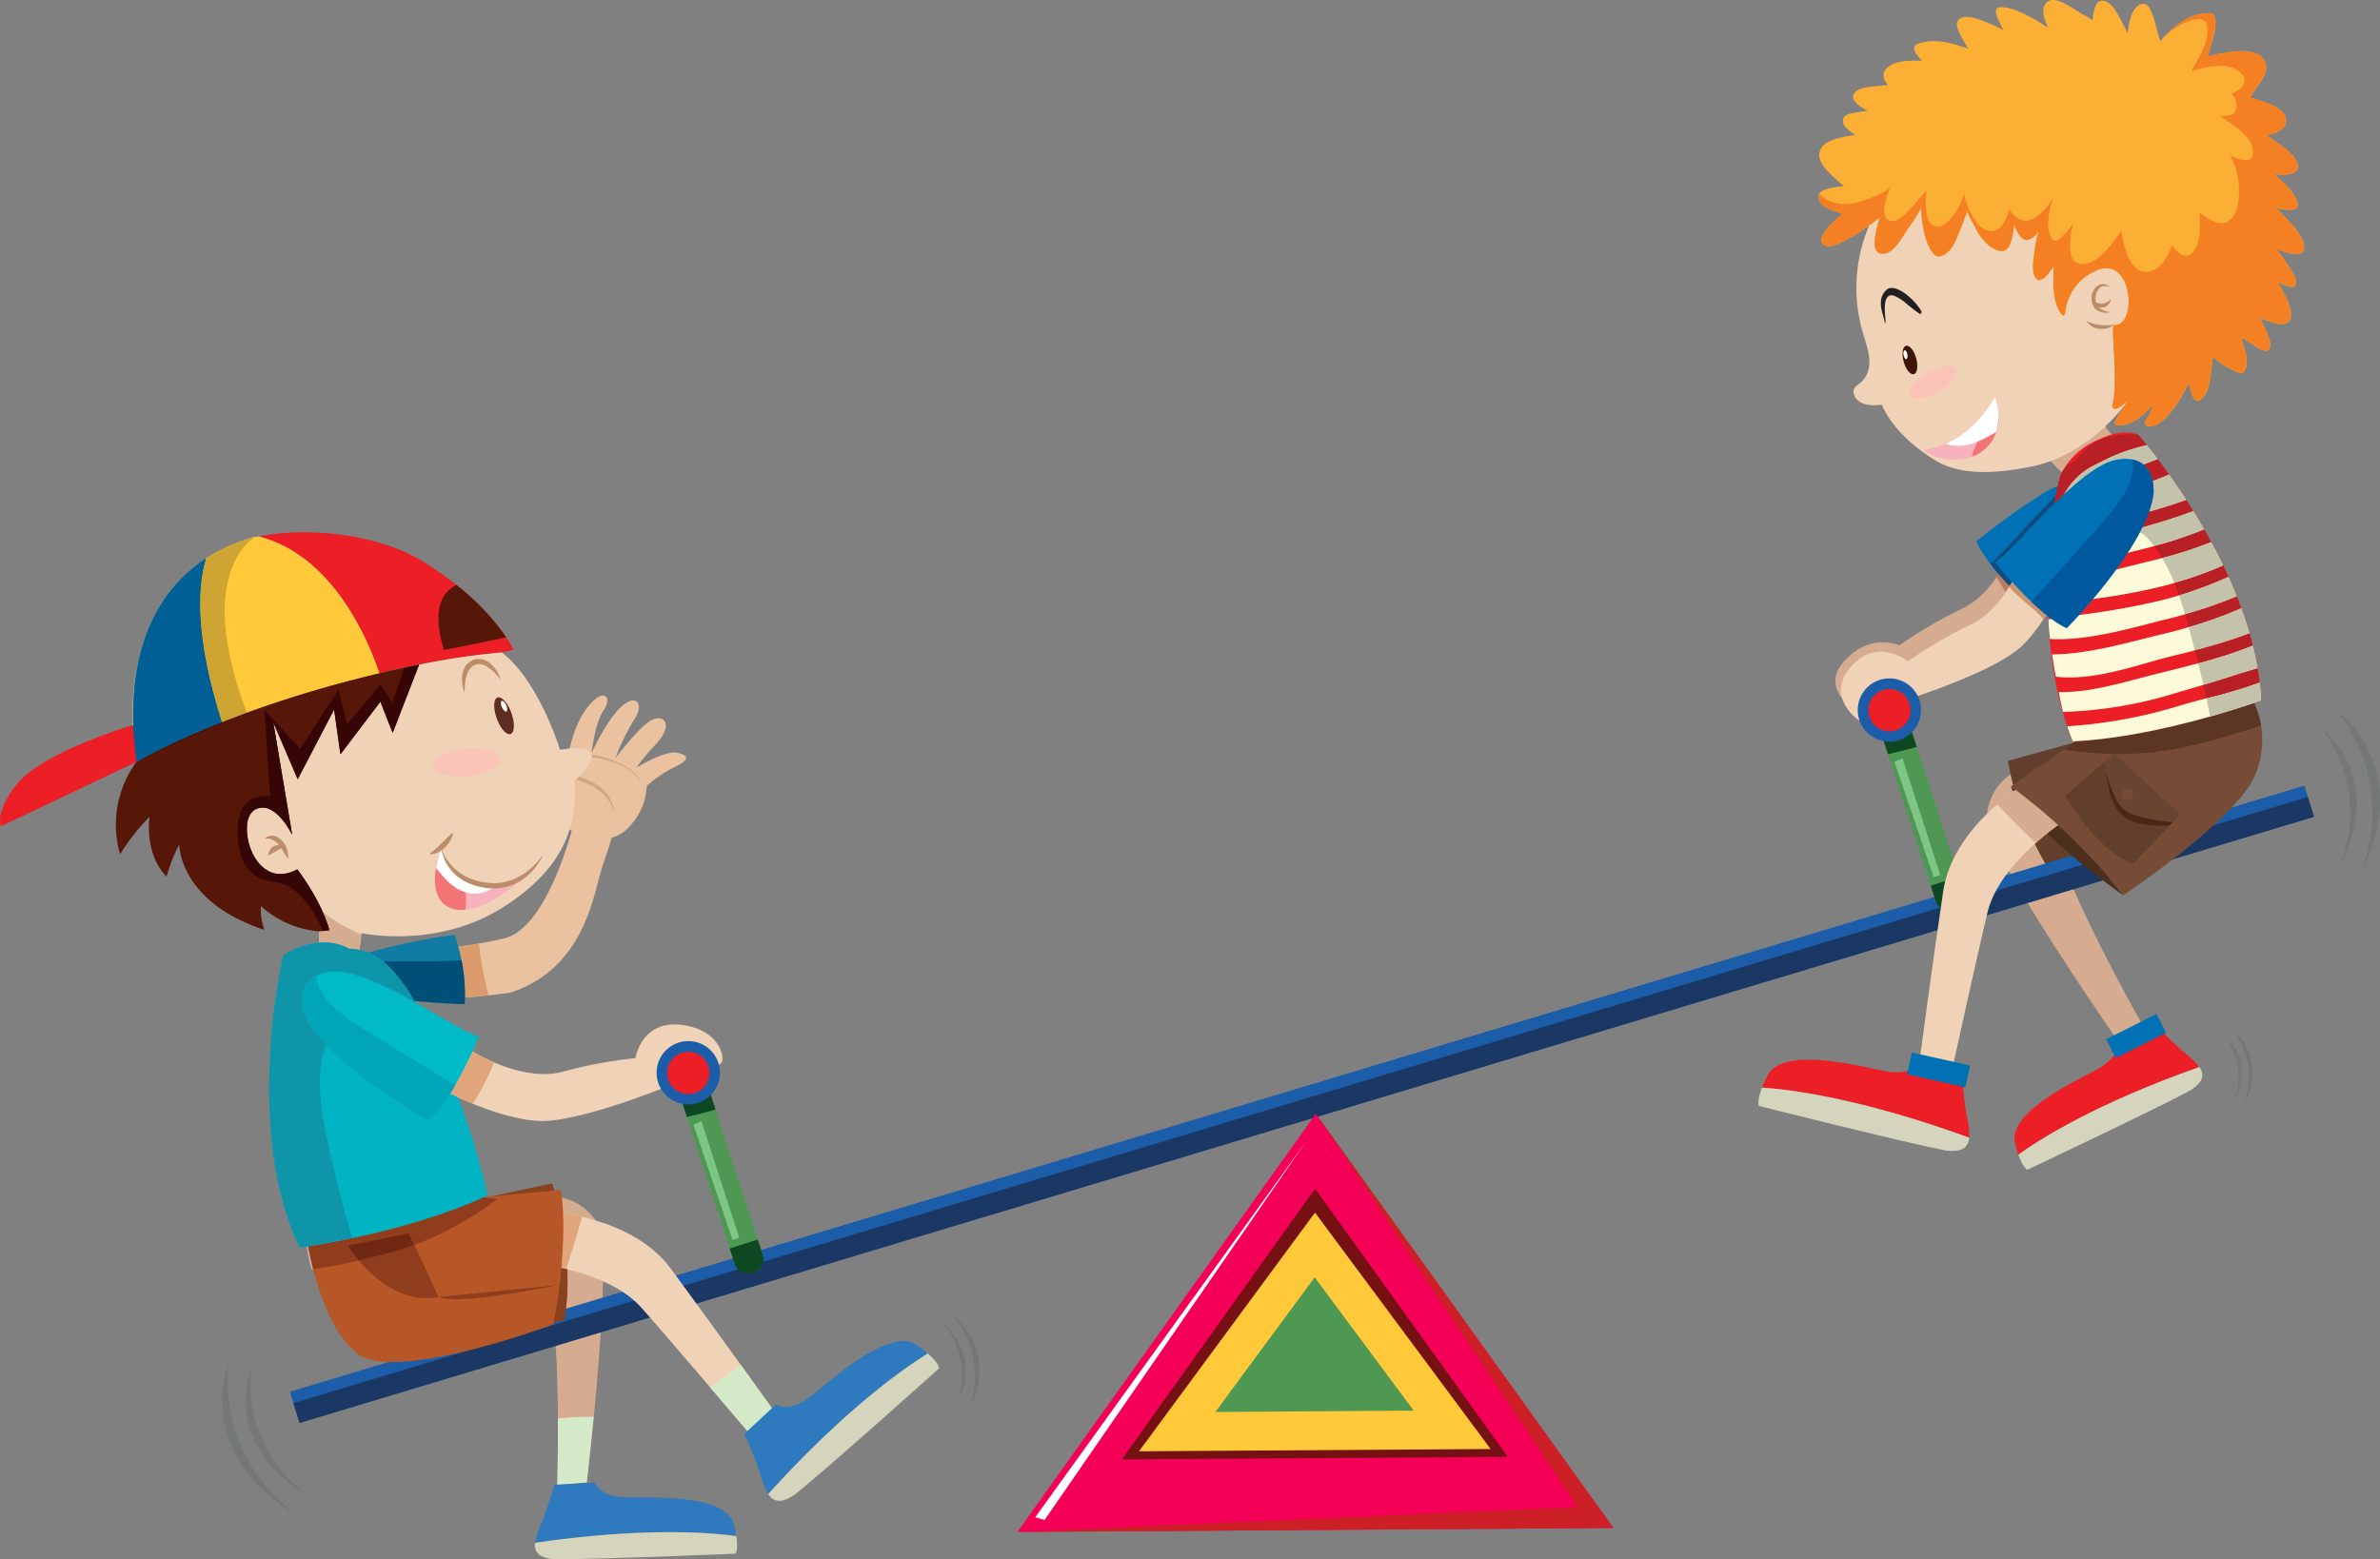 <svg xmlns="http://www.w3.org/2000/svg" xmlns:xlink="http://www.w3.org/1999/xlink" width="444.457" height="291.244" viewBox="0 0 444.457 291.244">
  <rect x="0" y="0" width="444.457" height="291.244" fill="#808080" stroke="none"/>
  <defs>
    <clipPath id="clip-path">
      <path id="Path_37788" data-name="Path 37788" d="M548.15,821.48c0-.01-.01-.01-.01-.02l1.22-.13h0l-1.21.15" transform="translate(-548.64 -820.8)"/>
    </clipPath>
  </defs>
  <g id="Group_1410" data-name="Group 1410" transform="translate(-487.84 -647.559)">
    <path id="Path_37760" data-name="Path 37760" d="M864.84,746.58s-2.96,10.9-10.45,14.6a85.649,85.649,0,0,0-11.86,6.94s-5.14-2.49-10.07,2.71,1.31,9.11,2.45,9.84c1.15.75,8.4-5.32,8.4-5.32s15.8-5.47,20.67-10.27c5.78-5.67,10.25-17.14,9.87-17.57s-9.01-.93-9.01-.93" fill="#d6ac91"/>
    <path id="Path_37761" data-name="Path 37761" d="M860.66,755.42l-.01-.01c.14-.2.28-.41.42-.62l.01.01c-.14.21-.28.42-.42.62" fill="#d6ac91"/>
    <path id="Path_37762" data-name="Path 37762" d="M862.38,758.21c-.55-.93-1.09-1.9-1.72-2.79.14-.21.28-.41.42-.62.45.52.94,1.06,1.47,1.59l.6.6a2.39,2.39,0,0,1-.13.21l.01.01c-.21.34-.42.67-.65,1" fill="#ba7c5d"/>
    <path id="Path_37763" data-name="Path 37763" d="M564.75,825.02a82.724,82.724,0,0,0,17.42-2.22c8.09-2.14,12.75-21.22,12.75-21.22l-.02-.13a2.514,2.514,0,0,1,2.35.42c.62.46,1.64.23,2.6,0,1.18-.29,2.26-.58,2.4.4.23,1.5-1.92,6.79-2.22,8.18-1.45,4.76-3.37,18.23-17.02,22.56,0,0-12.54,1.7-18.58,1.12l.32-9.11" fill="#eac29f"/>
    <path id="Path_37764" data-name="Path 37764" d="M574.65,833.91h0c.66-.06,1.31-.11,1.94-.17-.63.06-1.28.12-1.94.17m-1.2-9.51v-.01c1.23-.15,2.53-.33,3.84-.56v.01c-1.32.23-2.61.41-3.84.56" fill="#eac29f"/>
    <path id="Path_37765" data-name="Path 37765" d="M574.65,833.91c0-.2.01-.39,0-.59,0-.64-.02-1.27-.06-1.88a34.646,34.646,0,0,0-1.15-7.05c1.23-.15,2.53-.33,3.84-.56a66.453,66.453,0,0,0,1.79,9.64c-.76.09-1.6.17-2.49.26-.62.07-1.27.12-1.93.18" fill="#db9b6c"/>
    <path id="Path_37766" data-name="Path 37766" d="M605.66,801.63c-3.4,4.17-8.56,2.65-11.71.72-1.98-1.23-3.26-4.63-3.71-6.9-.85-4.18-1.61-6.73-3.77-8.68,0,0,.14-1.52,2.3-.72,2.18.81,3.48,2.96,4.78,5.82,0,0,.37-6.93,3.51-11.51s5.34-2.95,3.55-.21-2.27,8.04-2.27,8.04,2.6-5.87,5.46-8.56c2.84-2.67,4.41-.55,2.52,2.27a40.631,40.631,0,0,0-3.54,7.26s4.5-6,6.79-7.11c2.29-1.13,4.13.77.8,4.5a34.592,34.592,0,0,0-3.68,4.41s5.31-3.36,7.77-2.76c2.44.61,1.74,1.56-.91,2.78a22.2,22.2,0,0,0-4.9,3.36l-.11.91a16.215,16.215,0,0,1-.5,2.32,11.973,11.973,0,0,1-2.38,4.06" fill="#eac29f"/>
    <path id="Path_37767" data-name="Path 37767" d="M602.5,799.17c-.98-3.27-3.69-4.85-6.72-5.92a2.743,2.743,0,0,0-.39-.1c.19-.17.37-.34.55-.51.16.04.3.07.39.1a12.443,12.443,0,0,1,3.16,1.52,7.188,7.188,0,0,1,3.09,4.91h-.08" fill="#d1a682"/>
    <path id="Path_37768" data-name="Path 37768" d="M607.33,793.44c-1.53-2.75-5.81-4-8.99-4.46a1.932,1.932,0,0,0-.01-.42h.05a13.011,13.011,0,0,1,4.72,1.39c1.49.68,3.67,1.82,4.29,3.48l-.06.01" fill="#d1a682"/>
    <path id="Path_37769" data-name="Path 37769" d="M590.18,871a10.343,10.343,0,0,1,9.26,5.14c3.12,5.56-2.03,48.33-2.03,48.33l-5.5.52s1.1-35.19-3.15-43.32c-4.28-8.15,1.42-10.67,1.42-10.67" fill="#d6ac91"/>
    <path id="Path_37770" data-name="Path 37770" d="M596.92,912.22c-1.63.02-3.28.13-4.9.27.05,7.08-.11,12.5-.11,12.5l5.5-.52s.62-5.24,1.29-12.27c-.58.01-1.17.01-1.78.02Z" fill="#d4e9c7"/>
    <path id="Path_37771" data-name="Path 37771" d="M588.94,932.16c1.19-2.91,2.38-7.25,2.38-7.25l7.6-.45s.75,2.72,5.87,2.78c5.11.09,17.67-.53,19.91,4.48a21.094,21.094,0,0,1,.65,2.77c-4.79-.67-17.33-1.71-37.59,1.25a14.4,14.4,0,0,1,1.18-3.58Z" fill="#2f79be"/>
    <path id="Path_37772" data-name="Path 37772" d="M625.34,934.49c.42,2.56-.13,3.28-.13,3.28s-25.63,1.1-33.86,1.03c-3.06-.23-3.78-1.48-3.59-3.06,20.25-2.96,32.79-1.92,37.58-1.25Z" fill="#d5d4bc"/>
    <path id="Path_37773" data-name="Path 37773" d="M864.61,791.45a10.283,10.283,0,0,0-5.76,8.85c-.15,6.37,24.55,41.77,24.55,41.77l5.1-2.09s-17.54-30.6-17.61-39.76-6.28-8.77-6.28-8.77Z" fill="#d6ac91"/>
    <path id="Path_37774" data-name="Path 37774" d="M899.45,783.24l-22.82,2.65-13.77,3.82s5.48,7.02,9.01,22.33c.33.44.61.88.95,1.32,0,0,22.04-5.9,26.22-18.89a17.689,17.689,0,0,0,.41-11.23" fill="#613f2c"/>
    <path id="Path_37775" data-name="Path 37775" d="M871.86,812.05c-3.53-15.31-9.01-22.33-9.01-22.33a58.027,58.027,0,0,0,9.01,22.33Z" fill="#482c1c"/>
    <path id="Path_37776" data-name="Path 37776" d="M876.63,785.89l-13.77,3.82s1.84,12.97,9.96,23.65c0,0,22.04-5.9,26.22-18.89a17.493,17.493,0,0,0,.43-11.24l-22.84,2.66" fill="#613f2c"/>
    <path id="Path_37777" data-name="Path 37777" d="M536.17,747.77c8.6-1.77,22.08-.71,30.88,4.8,13.08,8.19,16.69,16.37,16.69,16.37s-.01.01-2.06.48l-.69.05a157.979,157.979,0,0,0-22.3,3.87c-1.88-5.64-8.45-22-22.52-25.57" fill="#ec1e26"/>
    <path id="Path_37778" data-name="Path 37778" d="M526.36,751.84c-1.37,4.38-2.47,13.7,2.96,30.62a142.477,142.477,0,0,0-16.01,7.43c-2.92-22.2,5.28-32.96,13.05-38.05" fill="#0071b4"/>
    <path id="Path_37779" data-name="Path 37779" d="M526.36,751.84a29.922,29.922,0,0,1,7.22-3.42,20.851,20.851,0,0,1,2.59-.65c14.08,3.57,20.65,19.93,22.52,25.58a215.822,215.822,0,0,0-29.37,9.11c-5.43-16.93-4.33-26.24-2.96-30.62" fill="#ffc939"/>
    <path id="Path_37780" data-name="Path 37780" d="M512.68,782.98s-17.4,5.14-21.95,11.37c-3.91,5.01-2.72,7.55-2.72,7.55l25.3-12.01-.63-6.91" fill="#ec1e26"/>
    <path id="Path_37781" data-name="Path 37781" d="M543.37,809.95c-8.27,4.44-11.65-9.23-7.89-11.17,3.75-1.96,6.93,4.71,6.93,4.71l-3.53-21.03,4.57,10.64,6.8-13.02,1.18,8.37,7.46-9.83,2.29,5.82,4.93-12.72a134.6,134.6,0,0,1,14.88-2.24l.69-.05-.11.03c6.94,5.29,10.86,18.17,10.86,18.17,8.56-1.52,6.32,2.6,2.68,5.79.5,7.33-1.09,15.93-13.48,23.71s-26.29,4.73-26.29,4.73l-.75,6.6-7.09-2.2-.08-4.69,1.95-.21c-.01-.03-1.09-4.79-6-11.41" fill="#f0d2b7"/>
    <path id="Path_37782" data-name="Path 37782" d="M548.07,817.81a21.286,21.286,0,0,1,1.29,3.52l-1.95.21.08,4.69,7.09,2.2.73-6.37a26.66,26.66,0,0,1-7.24-4.25" fill="#d6ac91"/>
    <path id="Path_37783" data-name="Path 37783" d="M513.3,789.89c16.86-9.24,37.77-15.17,52.8-18.18l-4.93,12.72-2.29-5.82-7.46,9.83-1.18-8.37-6.8,13.02-4.57-10.64,3.53,21.03s-3.18-6.67-6.93-4.71c-3.76,1.94-.38,15.61,7.89,11.17,4.91,6.62,5.99,11.38,5.99,11.38l-1.95.21a18.572,18.572,0,0,1-10.85-4.71,11.665,11.665,0,0,0,.66,4.43c-15.95-5.24-15.9-15.92-15.9-15.92a29.33,29.33,0,0,0-2.37,5.99c-4.29-4.51-3.16-11.2-3.16-11.2a39.164,39.164,0,0,0-5.51,7.01,19.815,19.815,0,0,1,3.03-17.24" fill="#561709"/>
    <path id="Path_37784" data-name="Path 37784" d="M573.09,756.84a44.41,44.41,0,0,1,9.28,9.75c-2.33.52-5.99,1.28-11.63,2.39-2.45-8.06-.03-11.05,2.35-12.14Z" fill="#561709"/>
    <path id="Path_37785" data-name="Path 37785" d="M580.7,782.01c.72,1.86,1.89,3.02,2.6,2.6.69-.42.69-2.25-.05-4.11-.72-1.85-1.88-3.02-2.6-2.61s-.68,2.25.05,4.12Z" fill="#5f2d21"/>
    <path id="Path_37786" data-name="Path 37786" d="M581.6,779.73c.27.54.64.86.84.71s.16-.69-.09-1.22c-.26-.55-.65-.87-.86-.7-.2.12-.16.68.11,1.21Z" fill="#fff"/>
    <path id="Path_37787" data-name="Path 37787" d="M568.68,790.56c.11,1.41,3.01,2.34,6.47,2.02,3.45-.29,6.14-1.7,6.01-3.13s-3.02-2.33-6.48-2.03-6.14,1.69-6,3.14Z" fill="#fbc4b8"/>
    <g id="Group_1409" data-name="Group 1409">
      <g id="Group_1408" data-name="Group 1408" transform="matrix(0.058, -0.998, 0.998, 0.058, 548.109, 821.523)" clip-path="url(#clip-path)">
        <rect id="Rectangle_162" data-name="Rectangle 162" width="0.22" height="1.21" fill="#8e5f4d"/>
      </g>
    </g>
    <path id="Path_37789" data-name="Path 37789" d="M548.14,821.47c-1.87-4.63-5.4-8.69-8.42-9.05-3.54-.41-7.43-1.74-7.49-9.58-.06-6.27,3.85-6.67,5.41-6.58a3.663,3.663,0,0,1,.64.08l-1.07-16.2,6.67,7.26,7.14-10.95,1.66,6.41,6.22-7.49,2.17,3.44,2.29-6.52c.92-.19,1.84-.37,2.73-.57l-4.93,12.72-2.29-5.82-7.46,9.83-1.18-8.37-6.8,13.02-4.57-10.64,3.53,21.03s-2.32-4.87-5.34-5.07h-.02a2.942,2.942,0,0,0-1.54.34c-.01.01-.02.01-.03.02a.878.878,0,0,0-.1.06,3.723,3.723,0,0,0-1.41,3.1c-.21,3.55,1.94,8.65,5.98,8.89a6.488,6.488,0,0,0,3.43-.87c4.91,6.62,5.99,11.38,5.99,11.38l-1.21.13" fill="#360506"/>
    <path id="Path_37790" data-name="Path 37790" d="M518.27,787.32c3.03-1.49,6.14-2.88,9.3-4.16-3.16,1.29-6.28,2.68-9.3,4.16m-5.5-3.31-.09-1.03a.313.313,0,0,1-.07.02c-.2-6.53.68-16.49,6.61-24.45-4.07,5.48-7.02,13.57-6.45,25.46m19.61-35.19c1.04-.4,2.13-.76,3.28-1.08,0,0-.12.06-.34.2-.61.14-1.2.3-1.76.48-.37.12-.77.26-1.18.4" fill="#cdcbc9"/>
    <path id="Path_37791" data-name="Path 37791" d="M513.3,789.89h0l-.53-5.88c-.56-11.89,2.38-19.98,6.45-25.45a27.726,27.726,0,0,1,7.12-6.68,25.949,25.949,0,0,0-1.04,6.24c-.31,5.31.43,13.16,4.02,24.34-.58.23-1.17.47-1.75.7-3.16,1.28-6.27,2.67-9.3,4.16q-2.535,1.245-4.97,2.57h0" fill="#006096"/>
    <path id="Path_37792" data-name="Path 37792" d="M529.32,782.46c-3.58-11.17-4.32-19.03-4.02-24.34a26.462,26.462,0,0,1,1.04-6.24,32.5,32.5,0,0,1,6.04-3.06c.41-.15.81-.28,1.19-.4.55-.18,1.14-.34,1.76-.48-1.87,1.25-10.57,8.59-1.38,32.75-1.55.57-3.1,1.16-4.63,1.77" fill="#cea433"/>
    <path id="Path_37793" data-name="Path 37793" d="M513.3,789.89a44.514,44.514,0,0,1-.7-6.89.313.313,0,0,0,.07-.02l.09,1.03.54,5.88" fill="#c12126"/>
    <path id="Path_37794" data-name="Path 37794" d="M513.3,789.89h0c1.62-.89,3.28-1.75,4.96-2.57,3.03-1.48,6.14-2.87,9.3-4.16.58-.24,1.17-.47,1.75-.7q2.31-.915,4.63-1.76c.01.02.01.03.02.05-6.56,2.23-20.66,9.14-20.66,9.14" fill="#461108"/>
    <path id="Path_37795" data-name="Path 37795" d="M570.26,805.93s-3.84,9.72,2.33,11.43,15.51-8.21,15.51-8.21-12.46,10.01-17.84-3.22Z" fill="#f8b2bd"/>
    <path id="Path_37796" data-name="Path 37796" d="M574.74,817.51a11.992,11.992,0,0,0-.8-6.33,12.34,12.34,0,0,1-3.68-5.25s-3.84,9.72,2.33,11.43a5.923,5.923,0,0,0,2.15.15Z" fill="#f37475"/>
    <path id="Path_37797" data-name="Path 37797" d="M574.35,814.07a5.68,5.68,0,0,0,6.42-1.48c-3.68.7-7.91-.27-10.51-6.66a20.251,20.251,0,0,0-.99,3.8c1.46,1.73,2.93,3.59,5.08,4.34Z" fill="#fff"/>
    <path id="Path_37798" data-name="Path 37798" d="M589.25,807.19a9.376,9.376,0,0,1-.63.86,12.539,12.539,0,0,1-1.91,1.94,11.032,11.032,0,0,1-1.45,1.05,9.515,9.515,0,0,1-1.78.88,9.311,9.311,0,0,1-2.05.5,6.448,6.448,0,0,1-1.07.1,6.613,6.613,0,0,1-1.09-.03l-.55-.05-.53-.08c-.38-.08-.77-.12-1.11-.23a11.482,11.482,0,0,1-1.97-.7,9.431,9.431,0,0,1-1.69-1.04,7.984,7.984,0,0,1-1.3-1.21,8.567,8.567,0,0,1-.91-1.22,5.145,5.145,0,0,1-.56-1.04,6.8,6.8,0,0,1-.38-.99,5.012,5.012,0,0,0,.18,1.05,9.271,9.271,0,0,0,.42,1.15,6.523,6.523,0,0,0,.79,1.41,8.58,8.58,0,0,0,3.04,2.68,11.5,11.5,0,0,0,2.18.85c.38.13.74.15,1.12.26l.59.1.6.05a7.01,7.01,0,0,0,1.21.02,5.084,5.084,0,0,0,1.18-.12,8.271,8.271,0,0,0,2.24-.64,9.147,9.147,0,0,0,1.86-1.08,8.954,8.954,0,0,0,1.43-1.25,12.256,12.256,0,0,0,1.68-2.26,6.281,6.281,0,0,0,.46-.96Z" fill="#bb8d68"/>
    <path id="Path_37799" data-name="Path 37799" d="M572.45,803.07a9.757,9.757,0,0,0-.75.65l-.69.66c-.24.26-.5.5-.76.76l-.4.37-.37.36-.37.32-.34.3a6.438,6.438,0,0,0-.76.63,4.52,4.52,0,0,0,1.03-.11l.46-.18.5-.24.48-.35.47-.38a5.88,5.88,0,0,0,.75-.93,4.972,4.972,0,0,0,.49-.89,3.046,3.046,0,0,0,.26-.97Z" fill="#bb8d68"/>
    <path id="Path_37800" data-name="Path 37800" d="M581.34,774.48a6.4,6.4,0,0,0-.91-1.84,6.24,6.24,0,0,0-.65-.78,4.336,4.336,0,0,0-.91-.75,3.434,3.434,0,0,0-1.26-.46l-.71.01a3.662,3.662,0,0,0-.75.18l-.55.32-.56.47a3.42,3.42,0,0,0-.65,1.15,5.155,5.155,0,0,0-.24,2.16,5.886,5.886,0,0,0,.44,2,16.611,16.611,0,0,1,.13-1.98,6.567,6.567,0,0,1,.5-1.85,2.83,2.83,0,0,1,.55-.81l.32-.3.52-.26.42-.13h.48a2.887,2.887,0,0,1,.94.27,6.224,6.224,0,0,1,1.54,1.14,15.939,15.939,0,0,1,1.35,1.46Z" fill="#bb8d68"/>
    <path id="Path_37801" data-name="Path 37801" d="M537.32,804.18a3.181,3.181,0,0,1,.99.08l.39.15.42.23a3.72,3.72,0,0,1,.74.7l.33.43.32.46c.21.3.36.62.54.86.33.52.6.88.6.88a5.193,5.193,0,0,0-.05-1.08,4.8,4.8,0,0,0-.31-1.07l-.27-.57-.39-.56-.52-.47-.59-.36a2.047,2.047,0,0,0-1.21-.17,1.964,1.964,0,0,0-.77.29l-.22.2Z" fill="#bb8d68"/>
    <path id="Path_37802" data-name="Path 37802" d="M537.99,807.36s.24-.12.52-.29l.43-.26.23-.15.24-.13.43-.25.46-.23a3.072,3.072,0,0,0,.53-.27,1.572,1.572,0,0,0-.56-.3l-.67-.05-.36.09-.37.14-.56.51-.27.57a1.055,1.055,0,0,0-.05.62Z" fill="#bb8d68"/>
    <path id="Path_37803" data-name="Path 37803" d="M919.96,800.13,543.77,913.35l-1.78-5.83L918.18,794.3l1.78,5.83" fill="#1c5da9"/>
    <path id="Path_37804" data-name="Path 37804" d="M919.96,800.13,543.77,913.35l-1.13-3.71L918.83,796.42l1.13,3.71" fill="#1b3763"/>
    <path id="Path_37805" data-name="Path 37805" d="M863.38,794.46c3.07,7.98,20.99,20.33,20.99,20.33a109.421,109.421,0,0,0-20.99-20.33Z" fill="#4c2f1d"/>
    <path id="Path_37806" data-name="Path 37806" d="M895.86,844.25c-2.43-2.02-5.54-5.29-5.54-5.29l-6.93,3.11s.62,2.75-3.87,5.21c-4.48,2.43-15.86,7.72-15.48,13.21a27.018,27.018,0,0,0,.72,2.75c3.93-2.83,14.5-9.56,33.8-16.36a14.714,14.714,0,0,0-2.7-2.63Z" fill="#ec1e26"/>
    <path id="Path_37807" data-name="Path 37807" d="M864.77,863.23c.83,2.44,1.65,2.84,1.65,2.84s23.18-10.93,30.43-14.82c2.61-1.64,2.64-3.06,1.73-4.38-19.31,6.79-29.88,13.53-33.81,16.36Z" fill="#d5d4bc"/>
    <path id="Path_37808" data-name="Path 37808" d="M892.34,840.46l-9.38,4.74-1.8-3.51,9.38-4.73Z" fill="#0071b4"/>
    <path id="Path_37809" data-name="Path 37809" d="M789.14,932.97l-111.3.74,55.72-78.11,55.58,77.37" fill="#f50057"/>
    <path id="Path_37810" data-name="Path 37810" d="M677.84,933.71l104.59-4.65L733.56,855.6l55.58,77.37-111.3.74" fill="#cc2026"/>
    <path id="Path_37811" data-name="Path 37811" d="M769.41,919.68l-72.06.48,36.07-50.57Z" fill="#751113"/>
    <path id="Path_37812" data-name="Path 37812" d="M766.21,918.22l-65.67.43,32.87-44.59Z" fill="#ffc939"/>
    <path id="Path_37813" data-name="Path 37813" d="M751.84,911.05l-37.04.26,18.55-25.16Z" fill="#4e9854"/>
    <path id="Path_37814" data-name="Path 37814" d="M731.71,860.81l-50.55,70.17,1.76.48Z" fill="#fff"/>
    <path id="Path_37815" data-name="Path 37815" d="M877.69,738.8s-2.29-2.66-8.1.8a125.243,125.243,0,0,0-12.71,9.12,33.409,33.409,0,0,0,8.35,10.14c.01.01,13-14.69,12.46-20.06" fill="#0071b4"/>
    <path id="Path_37816" data-name="Path 37816" d="M863.15,757q-.315-.3-.6-.6.285.3.6.6h0" fill="#bf5449"/>
    <path id="Path_37817" data-name="Path 37817" d="M863.15,757q-.315-.3-.6-.6a34.045,34.045,0,0,1-2.98-3.49c4.22-4.03,7.94-8.62,12.17-12.7-.02.09-.03.17-.05.26-.07.39-.14.77-.21,1.16-4.79,4.74-9.18,9.94-11.07,10.97,0,0,1.28,1.6,3.17,3.66-.14.25-.28.5-.43.74" fill="#0f4a80"/>
    <path id="Path_37818" data-name="Path 37818" d="M878.76,724.91a15.683,15.683,0,0,0-5.99,2.7c-1.4.9-2.65,1.66-3.36,3.2-.5,1.13,3.11,4.98,4.15,5.42,1.5.66,5.39,4.64,6.62,3.71,2.27-1.75,8.76-3.56,1.38-11.95-.51-.59-1.71-3.29-2.8-3.08" fill="#d6ac91"/>
    <path id="Path_37819" data-name="Path 37819" d="M872.66,677.74a29.771,29.771,0,0,0-20.67-1.43c-4.53,1.24-11.51,4.8-13.37,9.49l.11.29a29.71,29.71,0,0,0-3.12,23.24c.85,3.01,2.53,6.75-.03,9.43-.57.63-1.75,1.07-1.58,2.13.4,2.29,3.08,2.58,5.24,2.26,1.99,4.41,5.83,7.82,9.94,10.36,5.1,3.15,12.19,2.34,17.79,1.25,12.05-2.3,22.6-14.54,24.52-26.38,2.03-12.53-7.71-25.61-18.83-30.64" fill="#f0d2b7"/>
    <path id="Path_37820" data-name="Path 37820" d="M910.69,658.81c-.91-1.69-3.63-1.79-5.28-1.65a35.586,35.586,0,0,0-4.9.84l-.44.11c1.26-3.46,2.43-7.94.49-8.08a9.077,9.077,0,0,0-5.32,1.65,17.576,17.576,0,0,0-3.49,3.01l-.46.57c-.2-.61-.39-1.19-.56-1.77-.27-.92-1.09-5.31-2.6-5.21-1.97.09-2.71,2.96-2.95,5.5-.52-1.04-1.03-2.09-1.61-3.12-.66-1.18-1.73-3.16-3.41-2.94-.96.14-1.39,1.8-1.55,3.63a16.322,16.322,0,0,0-1.99-1.22c-1.29-.68-4.49-3.21-6.13-2.42-1.61.78-1.18,3.02-.17,5.06a28.266,28.266,0,0,0-3.46-2.11c-1.51-.77-3.94-1.95-5.65-1.73-1.28.17-.4,2.23.82,4.3a23.471,23.471,0,0,0-3.55-1.63c-1.29-.48-3.81-1.58-4.94-.28-.82.91.6,3.12.98,3.84a17.059,17.059,0,0,0,.89,1.48c-3.1-1.04-6.28-2.02-9.42-.89-1.54.57-.07,2.23.48,2.82l.35.33c-.44-.01-.87-.01-1.31-.02-1.83.01-4.17.16-5.46,1.58-.86.96-.51,1.99.4,2.97-.36.03-.69.09-1,.11-1.42.17-4.43.15-5.35,1.45-.8,1.07.62,2.25,2.47,3.26-.56.07-1.13.14-1.69.25-.9.16-2.76.3-2.89,1.49-.16,1.25,1.33,2,2.15,2.71l.09.08a21.2,21.2,0,0,0-2.8.53c-1.69.45-3.5.96-3.82,2.86-.29,1.73,1.65,3.53,2.76,4.56.58.56,1.21,1.11,1.83,1.61a10.532,10.532,0,0,0-2.55.36c-.94.27-2.4.53-2.19,1.86.24,1.34,1.66,1.92,2.78,2.37a18.191,18.191,0,0,0,1.77.64,17.944,17.944,0,0,0-2.42,2.04c-.48.49-2.11,2.53-1.45,3.39,1.16,1.5,4.29-.52,5.43-1.15a36.438,36.438,0,0,0,5.36-3.74c-.99,3.03-1.84,6.97.54,6.86,2.2-.11,3.65-3.28,4.77-4.81a32.046,32.046,0,0,0,2.35-3.72,30.438,30.438,0,0,0,.58,4.55c.23,1.03,1.34,4.89,3.01,4.44,2.06-.53,2.97-2.99,3.66-4.78.47-1.16.95-2.36,1.38-3.6.58,1.35,1.33,2.64,1.85,3.64.8,1.54,2.58,3.52,4.41,3.75,1.63.22,2.28-2.17,2.47-4.9.5,1.12,1.36,3.07,2.58,2.84a3.132,3.132,0,0,0,2.02-1.78c-.29,1.24-.57,2.47-.74,3.75-.14,1.19-.82,4.55.48,5.43.77.52,1.93-.72,3.08-2.5-.12,3.31-.25,6.88,1.55,9.1.27.35.57-.16.61-.42a9.322,9.322,0,0,1,5.48-7.68c3.98-2.03,6.07,1.49,6.32,4.9.2,2.65-.72,5.24-2.72,5.11-.67-.03.85,10.67-.27,14.78-.14.48.14,1.03.69.87a5.539,5.539,0,0,0,2.13-1.57c-.79,1.48-1.76,2.88-2.42,4.03l.16.52c2.58.57,5.46-1.91,6.96-3.7l.07-.08a7.587,7.587,0,0,1-1.29,2.78c-.24.32-.3,1.1.2,1.22,2.61.62,5.59-4.07,6.61-5.88.35-.62.76-1.38,1.15-2.21a10.908,10.908,0,0,0,1,3.08l.52.33c2.13-.34,2.53-4.34,2.72-5.98.08-.64.19-1.44.27-2.32a13.708,13.708,0,0,0,5.24,3.13l.52-.25c1.13-1.49.25-3.84-.19-5.44-.1-.32-.18-.67-.28-1,.62.38,1.26.73,1.87,1.13.93.56,2.07,1.66,3.22,1.27l.35-.61c.04-1.52-.92-3.23-1.54-4.57-.16-.31-.29-.62-.45-.96,2.61,1.21,5.73,2.21,5.82-.44.07-1.97-1.45-4.34-2.44-6.1a25.971,25.971,0,0,0,2.65.92l.45-.24c.91-1.06-.56-2.78-1.12-3.68a30.252,30.252,0,0,0-2.34-3.31c2.31.99,4.88,1.57,5.2.15.51-2.09-2.76-5.24-3.92-6.5-.42-.46-.86-.86-1.28-1.25,2.32.49,4.37.65,4.06-.81-.47-2.13-2.55-3.8-4.09-5.22l-.37-.32c2.31.26,4.61.19,4.48-1.59-.12-1.88-3.45-3.93-4.76-4.91-.36-.25-.73-.5-1.11-.73,2.09-.41,3.93-1.28,3.64-3.11-.32-2.02-3.79-3.04-5.41-3.55-.41-.13-.87-.28-1.33-.41.43-.59.82-1.17,1.13-1.63,1.12-1.52,2.59-3.44,1.58-5.32" fill="#fbaf34"/>
    <path id="Path_37821" data-name="Path 37821" d="M827.54,683.89a.615.615,0,0,1,.05-.12h0a.613.613,0,0,0-.05.12m67.2-31.85.51-.36-.51.36" fill="#fbaf34"/>
    <path id="Path_37822" data-name="Path 37822" d="M883.46,726.98a3.594,3.594,0,0,1-.56-.08l-.16-.52c.66-1.15,1.63-2.56,2.42-4.03h0a5.57,5.57,0,0,1-2.13,1.57.891.891,0,0,1-.22.03.6.6,0,0,1-.5-.7,1.249,1.249,0,0,1,.03-.19,13.421,13.421,0,0,0,.37-2.68c.23-4.03-.37-9.71-.27-11.52.02-.37.07-.58.17-.58h.01c1.69.1,2.6-1.73,2.72-3.9a9.778,9.778,0,0,0-.01-1.21c-.2-2.65-1.49-5.36-3.92-5.5a4.772,4.772,0,0,0-2.4.59,9.322,9.322,0,0,0-5.48,7.68c-.03.2-.22.55-.43.54a.257.257,0,0,1-.19-.12c-1.81-2.21-1.68-5.78-1.55-9.1-.98,1.53-1.98,2.66-2.73,2.62a.771.771,0,0,1-.35-.12c-.73-.49-.84-1.76-.77-2.99.06-.97.22-1.91.28-2.43.17-1.27.45-2.51.74-3.75h0a3.109,3.109,0,0,1-2.02,1.78,1.183,1.183,0,0,1-.26.02c-1.09-.06-1.86-1.81-2.32-2.85-.19,2.66-.81,5.01-2.35,4.92-.04,0-.08-.01-.12-.01-1.83-.23-3.6-2.21-4.41-3.75-.52-1-1.27-2.29-1.85-3.64-.43,1.24-.91,2.44-1.38,3.6-.69,1.79-1.6,4.25-3.66,4.78a.892.892,0,0,1-.32.03c-1.48-.09-2.47-3.51-2.68-4.48a30.118,30.118,0,0,1-.58-4.55,32.054,32.054,0,0,1-2.35,3.72c-1.12,1.53-2.57,4.7-4.77,4.81h-.2c-1.09-.06-1.41-1.09-1.32-2.47a19.69,19.69,0,0,1,.98-4.4h0c-.68.56-1.38,1.11-2.1,1.64a29.711,29.711,0,0,1-3.26,2.1c-.87.48-2.9,1.77-4.33,1.69a1.454,1.454,0,0,1-1.11-.54.8.8,0,0,1-.15-.57,6.059,6.059,0,0,1,1.6-2.81,18.706,18.706,0,0,1,2.42-2.04h0a15.894,15.894,0,0,1-1.77-.64c-1.12-.46-2.53-1.04-2.78-2.37h0a1.594,1.594,0,0,1,.05-.67.615.615,0,0,1,.05-.12,6.7,6.7,0,0,0,4.61,1.87,7.31,7.31,0,0,0,1.97-.13,21.713,21.713,0,0,0,6.67-2.78c-1.09,2.69-1.72,5.46-.04,6.05a1.157,1.157,0,0,0,.37.07c1.85.11,4.35-3.35,5.32-4.4.41-.42.78-.87,1.16-1.31a19.012,19.012,0,0,0-.01,4.13c.18,1.48.92,2.54,1.99,2.6a2.685,2.685,0,0,0,1.77-.69,11.788,11.788,0,0,0,3.28-5.41,13.577,13.577,0,0,0,2.27,5.26,3.9,3.9,0,0,0,2.68,1.69,2.636,2.636,0,0,0,2.37-1.43,9.713,9.713,0,0,0,1.14-2.68,3.939,3.939,0,0,0,2.89,2.19,3.157,3.157,0,0,0,1.79-.5,10.022,10.022,0,0,0,3.52-3.97l-.02.03c-.66,2.43-1.58,5.41-.27,7.77a.694.694,0,0,0,.57.41c1.07.06,2.77-2.4,3.06-2.75l.36-.48c-.77,3.45-1.15,7.4,1.52,7.55a3.723,3.723,0,0,0,.96-.08c2.42-.51,4.39-3.23,5.78-5.02.27-.35.52-.71.77-1.07.5,3.48,1.7,7.52,4.39,7.67a3.5,3.5,0,0,0,1.46-.26c1.8-.69,2.88-2.91,3.59-4.76.71,1.05,1.6,1.95,2.5,2,.61.03,1.23-.32,1.81-1.27.87-1.42.88-3.39.9-4.98,0-.6-.02-1.23-.07-1.83a10.364,10.364,0,0,0,3.05,1.79,3.474,3.474,0,0,0,.89.19c1.91.11,2.89-1.88,3.26-3.67a14.554,14.554,0,0,0-1.46-8.96,7.68,7.68,0,0,0,2.7.86c1.03.06,1.7-.44,1.54-1.96-.24-2.34-3.36-4.31-5.04-5.55-.36-.25-.72-.52-1.1-.77.1.01.2.02.3.02,1.44.08,2.58-.27,2.75-1.49a2.994,2.994,0,0,0-.94-2.62c1.98-.92,3.38-2.31,1.72-3.96a4.931,4.931,0,0,0-3.26-1.25,15.407,15.407,0,0,0-4.06.45c-.64.16-1.28.35-1.92.55.3-.51.58-1.04.87-1.52,1.08-1.96,2.6-4.66,2.09-6.98a1.493,1.493,0,0,0-1.48-1.28,7.756,7.756,0,0,0-3.63,1.23,22.428,22.428,0,0,0-2.75,1.93,18.2,18.2,0,0,1,2.56-2.23l.51-.36h0a9.181,9.181,0,0,1,5.24-1.66h.08c.83.06,1.09.91,1.02,2.13a23.917,23.917,0,0,1-1.51,5.96h0l.44-.11a35.336,35.336,0,0,1,4.9-.84,12.6,12.6,0,0,1,1.65-.03c1.44.08,2.98.48,3.63,1.68a2.736,2.736,0,0,1,.33,1.5c-.08,1.37-1.09,2.7-1.9,3.8-.32.46-.71,1.04-1.13,1.63h0c.46.14.92.28,1.33.41,1.61.51,5.09,1.53,5.41,3.55a2.746,2.746,0,0,1,.03.49c-.08,1.5-1.77,2.25-3.66,2.62h0c.38.23.76.48,1.11.73,1.31.98,4.64,3.02,4.76,4.91a.963.963,0,0,1,0,.24c-.08,1.31-1.65,1.55-3.46,1.44q-.51-.03-1.02-.09h0l.37.32c1.54,1.43,3.62,3.09,4.09,5.22a1.3,1.3,0,0,1,.03.33c-.04.69-.8.88-1.88.82a15.731,15.731,0,0,1-2.21-.34h0c.42.38.86.79,1.28,1.25,1.1,1.19,4.09,4.08,3.97,6.16a1.861,1.861,0,0,1-.05.34c-.15.67-.79.89-1.67.84a11.646,11.646,0,0,1-3.52-.99h0a30.274,30.274,0,0,1,2.34,3.31c.45.72,1.47,1.95,1.4,2.96a1.091,1.091,0,0,1-.29.71l-.45.24a27.664,27.664,0,0,1-2.65-.92h0c.99,1.76,2.51,4.13,2.44,6.1v.08c-.08,1.26-.86,1.66-1.95,1.59a11.82,11.82,0,0,1-3.87-1.23h0c.16.33.3.65.45.96.62,1.34,1.58,3.06,1.54,4.57l-.35.61a1.579,1.579,0,0,1-.6.08c-.94-.05-1.85-.88-2.62-1.35-.61-.4-1.25-.76-1.87-1.13h0c.1.33.18.68.28,1a12.9,12.9,0,0,1,.74,3.84,2.951,2.951,0,0,1-.54,1.6l-.52.25a14.042,14.042,0,0,1-5.24-3.13c-.08.88-.19,1.69-.27,2.32-.19,1.64-.59,5.64-2.72,5.98l-.52-.33a10.7,10.7,0,0,1-1-3.08c-.39.83-.8,1.59-1.15,2.21-.97,1.73-3.73,6.08-6.25,5.93a2.231,2.231,0,0,1-.36-.05c-.3-.07-.4-.38-.38-.68a.993.993,0,0,1,.18-.54,7.751,7.751,0,0,0,1.29-2.78h0l-.07.08c-1.37,1.68-3.96,3.93-6.39,3.79" fill="#f58024"/>
    <path id="Path_37823" data-name="Path 37823" d="M881.51,700.9l-.44-.21-.31-.08h-.36l-.39.07-.38.2a1.8,1.8,0,0,0-.65.61l-.26.41-.17.45a3.917,3.917,0,0,0-.14.97l.05.5.12.48a2.965,2.965,0,0,0,.48.85,2.7,2.7,0,0,0,.74.54l.74.25.63.05.48-.05.3-.08.09-.05h-.4l-.43-.07-.55-.2-.58-.31-.37-.34.18.07.49.06.48-.08.43-.21.53-.57a2.044,2.044,0,0,0,.26-.67s-.25.19-.57.39l-.54.29-.6.13-.3-.03-.32-.08-.3-.12-.21-.09-.04-.26-.04-.38.1-.77.1-.36.17-.34.43-.53.13-.09.12-.08.27-.12.54-.06.44.08a3.978,3.978,0,0,1,.4.11l-.35-.28Z" fill="#bb8d68"/>
    <path id="Path_37824" data-name="Path 37824" d="M877.49,707.56l.22.1.57.21.38.11.42.12.45.1.46.06.46.06.46-.01.44.01.4-.03a7.068,7.068,0,0,1,.86-.02,3.94,3.94,0,0,1-.78.44l-.39.16-.49.09-.51.08-.54-.06-.54-.08-.52-.19-.42-.21-.36-.26-.45-.46-.12-.22Z" fill="#bb8d68"/>
    <path id="Path_37825" data-name="Path 37825" d="M843.66,702.42c-.8-.56-2.23-1.43-3.24-.93a3.024,3.024,0,0,0-1.32,2.5c-.12,1.31.53,2.64.75,3.92l.12-.03c.01-1.22-.87-5.68,1.49-5.12a8.371,8.371,0,0,1,2.61,1.71c.76.56,1.45,1.19,2.25,1.69.29.18.44-.33.31-.52a11.865,11.865,0,0,0-2.97-3.22Z" fill="#231f20"/>
    <path id="Path_37826" data-name="Path 37826" d="M845.68,714.47c.41,1.48.21,2.81-.43,2.98s-1.52-.86-1.9-2.33c-.41-1.47-.22-2.8.43-2.97s1.49.87,1.9,2.32Z" fill="#3d1608"/>
    <path id="Path_37827" data-name="Path 37827" d="M844.04,713.75c.09.45-.01.84-.21.89-.2.02-.43-.3-.51-.76s0-.85.21-.9c.18-.03.43.3.51.77Z" fill="#fff"/>
    <path id="Path_37828" data-name="Path 37828" d="M853.18,716.52c.56.99-.91,2.9-3.31,4.23-2.4,1.37-4.79,1.67-5.36.67-.57-.98.91-2.89,3.3-4.25s4.8-1.65,5.37-.65Z" fill="#fbc4b8"/>
    <path id="Path_37829" data-name="Path 37829" d="M858.69,731.27c3.04-3.05,2.6-6.43,1.72-9.51-5.58,9.32-12.48,9.63-13.39,9.83,2.93,2.53,8.94,2.44,11.67-.32Z" fill="#f8b2bd"/>
    <path id="Path_37830" data-name="Path 37830" d="M856.08,732.86a6.9,6.9,0,0,0,2.61-1.59,7.477,7.477,0,0,0,2.36-5.58,12.114,12.114,0,0,0-4.97,7.17Z" fill="#f37475"/>
    <path id="Path_37831" data-name="Path 37831" d="M858.99,729.17c.56-.29,1.09-.6,1.63-.9a10.526,10.526,0,0,0-.21-6.5c-3.07,5.12-6.52,7.51-9.19,8.67,2.62.95,5.16.13,7.77-1.27Z" fill="#fff"/>
    <path id="Path_37832" data-name="Path 37832" d="M555.52,879.91l21.42-8.26,13.98-3s-1.54,8.75,2.55,23.93c-.07.52-.13,1.05-.21,1.6,0,0-22.25,5.03-32.07-4.53a17.318,17.318,0,0,1-5.67-9.74" fill="#613f2c"/>
    <path id="Path_37833" data-name="Path 37833" d="M593.46,892.58c-4.09-15.18-2.55-23.93-2.55-23.93a57.682,57.682,0,0,1,2.55,23.93" fill="#482c1c"/>
    <path id="Path_37834" data-name="Path 37834" d="M576.94,871.65l13.98-3s4.48,12.32,2.33,25.53c0,0-22.25,5.03-32.07-4.53a17.4,17.4,0,0,1-5.66-9.74l21.42-8.26" fill="#8a411d"/>
    <path id="Path_37835" data-name="Path 37835" d="M590.39,873.85s15.47.88,22.69,10.64c7.23,9.78,19.87,27.43,19.87,27.43l-4.42,4.26s-17.29-20.35-21-24.45c-6.41-7.1-20.81-8.38-21.25-8.44-.46-.05,4.11-9.44,4.11-9.44" fill="#f0d2b7"/>
    <path id="Path_37836" data-name="Path 37836" d="M620.47,906.72c4.36,5.09,8.06,9.45,8.06,9.45l4.42-4.26s-2.94-4.09-6.79-9.44c-1.89,1.44-3.79,2.85-5.69,4.25Z" fill="#d4e9c7"/>
    <path id="Path_37837" data-name="Path 37837" d="M596.54,874.84c-.43-.1-.85-.19-1.25-.28.4.09.81.18,1.25.28h0" fill="#c98a65"/>
    <path id="Path_37838" data-name="Path 37838" d="M593.57,884.59c-.3-.07-.59-.15-.88-.21v-.01c.29.07.58.14.88.22h0" fill="#803319"/>
    <path id="Path_37839" data-name="Path 37839" d="M593.57,884.58c-.3-.07-.59-.14-.88-.21a76.516,76.516,0,0,0,.32-10.21c.67.1,1.44.23,2.28.41.4.08.82.17,1.25.28-.92,3.27-1.91,6.5-2.97,9.73" fill="#e0a57a"/>
    <path id="Path_37840" data-name="Path 37840" d="M629.82,922.9c-1.01-3.19-2.97-7.51-2.97-7.51l5.89-5.48s2.45,1.73,6.68-1.65,14.03-12.31,19.26-9.7a24.019,24.019,0,0,1,2.42,1.81c-4.36,2.69-15.28,10.22-29.81,26.26a16.672,16.672,0,0,1-1.47-3.73Z" fill="#2f79be"/>
    <path id="Path_37841" data-name="Path 37841" d="M661.11,900.38c2.08,1.8,2.13,2.75,2.13,2.75s-20.16,18.1-26.92,23.58c-2.67,1.86-4.09,1.31-5.02-.08,14.53-16.04,25.45-23.56,29.81-26.25Z" fill="#d5d4bc"/>
    <path id="Path_37842" data-name="Path 37842" d="M545.18,879.07l30.04-10.17,2.61,2.3,14.73-1.38c.06.4,1.71,8.19-1.33,25.1,0,0-29.5,11.07-36.66,5.48-7.17-5.57-9.39-21.33-9.39-21.33" fill="#b75626"/>
    <path id="Path_37843" data-name="Path 37843" d="M546.03,884.65a16.747,16.747,0,0,1-.84-4.27c.06-.01.13-.02.2-.03.18.99.48,2.5.93,4.27l-.29.03" fill="#c1afa5"/>
    <path id="Path_37844" data-name="Path 37844" d="M546.33,884.61c-.45-1.77-.75-3.27-.93-4.27,1.51-.24,4.02-.66,7.13-1.3l.22-.05.77-.16.15-.03h0a121.131,121.131,0,0,0,24.37-7.59l2.63.34a49.827,49.827,0,0,1-6.74,4.45,56.722,56.722,0,0,1-8.71,4.11l-1.04-2.23-11.46,2.32a24.368,24.368,0,0,0,2.11,2.82,84.769,84.769,0,0,1-8.5,1.59" fill="#903d1e"/>
    <path id="Path_37845" data-name="Path 37845" d="M551.3,830.69s-.43-3.47,6.06-5.39a123.182,123.182,0,0,1,15.37-3.15,33.168,33.168,0,0,1,1.88,12.96s-19.7-.4-23.31-4.42" fill="#117ca3"/>
    <path id="Path_37846" data-name="Path 37846" d="M574.65,833.32c0-.64-.02-1.27-.06-1.88.04.61.06,1.24.06,1.88" fill="#006150"/>
    <path id="Path_37847" data-name="Path 37847" d="M570.79,834.95c-1.6-.09-3.56-.23-5.63-.45a25.706,25.706,0,0,0-5.78-7.34c4.88-.13,9.78.08,14.65-.22a33.248,33.248,0,0,1,.58,4.5c.03.61.06,1.23.06,1.88,0,.58-.01,1.18-.05,1.79-.01,0-1.54-.03-3.83-.16" fill="#004f79"/>
    <path id="Path_37848" data-name="Path 37848" d="M566.81,890.02c-5.34-.31-9.59-4.21-11.97-7,1.4-.32,2.73-.65,3.98-.95a56.48,56.48,0,0,0,6.41-1.96l4.51,9.71a11.332,11.332,0,0,1-2.93.2" fill="#903d1e"/>
    <path id="Path_37849" data-name="Path 37849" d="M554.83,883.02a24.368,24.368,0,0,1-2.11-2.82l11.46-2.32,1.04,2.23a58.594,58.594,0,0,1-6.41,1.96c-1.24.3-2.58.63-3.98.95" fill="#702813"/>
    <path id="Path_37850" data-name="Path 37850" d="M571.8,890.21a5.863,5.863,0,0,1-2.06-.39l22.19-2.2s-14.12,2.94-20.13,2.59" fill="#903d1e"/>
    <path id="Path_37851" data-name="Path 37851" d="M553.51,878.85l.15-.03c7.17-1.51,16.99-4.08,25.22-7.98a131.2,131.2,0,0,0-7.71-23.73l-.06-.11-.03-.06c-4.57-10.19-9.31-22.21-18.12-22.16,0,0-5.01-3.35-12.23,1.28,0,0-7.6,32.31,3.09,54.53,0,0,3.52-.47,8.7-1.53l.22-.05.77-.16" fill="#00b4c3"/>
    <path id="Path_37852" data-name="Path 37852" d="M543.82,880.58h0m.01,0h0m0,0h0m0,0h0m21.48-45.81h0c-.06-.09-.11-.18-.16-.27h.01l.15.27m-8.63-9.25a9.331,9.331,0,0,0-1.7-.54h0a8.4,8.4,0,0,1,1.7.54h0" fill="#76cdd7"/>
    <path id="Path_37853" data-name="Path 37853" d="M554.98,824.98h0v-.01h0v.01" fill="#72b6a7"/>
    <path id="Path_37854" data-name="Path 37854" d="M554.98,824.98a8.369,8.369,0,0,0-1.42-.19c-.2-.01-.39-.02-.59-.02.2,0,.4,0,.6.02a7.364,7.364,0,0,1,1.41.19h0" fill="#699584"/>
    <path id="Path_37855" data-name="Path 37855" d="M559.37,827.16a11.417,11.417,0,0,0-2.69-1.64h0a11.219,11.219,0,0,1,2.69,1.64h0" fill="#0b6b91"/>
    <path id="Path_37856" data-name="Path 37856" d="M565.15,834.5h0a26.022,26.022,0,0,0-5.78-7.34h0a25.672,25.672,0,0,1,5.78,7.34" fill="#0c4269"/>
    <path id="Path_37857" data-name="Path 37857" d="M552.97,824.77a8.6,8.6,0,0,0-4.05-1.15,8.657,8.657,0,0,1,4.05,1.15m-4.11-1.16h0" fill="#699584"/>
    <path id="Path_37858" data-name="Path 37858" d="M543.82,880.58c-5.45-11.33-6.14-25.27-5.52-36.23a117.559,117.559,0,0,1,2.43-18.3h0c.02-.01.05-.03.07-.04a13.553,13.553,0,0,1,8.06-2.39h.05a8.741,8.741,0,0,1,4.05,1.15h0a5.713,5.713,0,0,1,.59.02,9.345,9.345,0,0,1,1.42.19h0a10.18,10.18,0,0,1,1.7.54,11.417,11.417,0,0,1,2.69,1.64,25.705,25.705,0,0,1,5.78,7.34h0c.05.09.1.18.16.27-5.03-2.8-10.52-5.49-14.39-5.72a7.924,7.924,0,0,0-1.48.05c-7.42,1.1-4.6,8-4.58,8.04h0a20.3,20.3,0,0,0,3.89,5.6,1.307,1.307,0,0,0-.14.26c-2.15,5.92-.44,14.14.91,19.94,1.18,5.17,2.5,10.62,4.15,15.86h0c-5.69,1.22-9.7,1.76-9.84,1.78h0" fill="#0f95a9"/>
    <path id="Path_37859" data-name="Path 37859" d="M575.41,843.54s9.48,6.31,17.55,4.21a83.383,83.383,0,0,1,13.54-2.54s1.09-6.93,8.25-6.25c7.14.72,8.33,5.58,7.94,6.9-.36,1.31-12,5.32-12,5.32s-15.52,6.19-22.37,5.76c-8.09-.49-19.06-6.23-19.07-6.8s6.16-6.6,6.16-6.6" fill="#f0d2b7"/>
    <path id="Path_37860" data-name="Path 37860" d="M580.11,846.01a35.548,35.548,0,0,1-4.03-2.05h0a39.29,39.29,0,0,0,4.03,2.05h0" fill="#eac29f"/>
    <path id="Path_37861" data-name="Path 37861" d="M576.13,853.71c-1.61-.66-3.05-1.33-4.2-1.9.31-.5.62-1.02.92-1.53h0c1.3-2.27,2.44-4.58,3.23-6.31a33.853,33.853,0,0,0,4.03,2.05,49.218,49.218,0,0,1-3.98,7.69" fill="#e0a57a"/>
    <path id="Path_37862" data-name="Path 37862" d="M866.43,749.56s-2.96,10.93-10.44,14.61a83.063,83.063,0,0,0-11.87,6.94s-5.42-4.52-10.34.68-.01,9.51,1.13,10.26,10.51-4.31,10.51-4.31,15.27-4.88,20.14-9.65c5.78-5.69,10.23-17.15,9.88-17.58-.36-.45-9.01-.95-9.01-.95" fill="#f0d2b7"/>
    <path id="Path_37863" data-name="Path 37863" d="M863.03,757.22h0a1.96,1.96,0,0,1,.12-.21.01.01,0,0,1,.01.01,1.374,1.374,0,0,0-.13.2" fill="#a25d3c"/>
    <path id="Path_37864" data-name="Path 37864" d="M863.16,757.01l-.01-.01h0l.01.01h0" fill="#a53d30"/>
    <path id="Path_37865" data-name="Path 37865" d="M863.16,757.01c-.01,0-.01-.01,0,0,.14-.25.28-.5.42-.74l.01.01c-.14.24-.29.48-.43.73" fill="#052e4a"/>
    <path id="Path_37866" data-name="Path 37866" d="M869.46,763.18c-2.01-2.11-4.43-3.84-6.43-5.97.04-.07.09-.14.13-.21h0c.15-.24.29-.49.42-.73,1.06,1.15,2.3,2.45,3.62,3.7h0c.9.85,1.84,1.68,2.77,2.43q-.255.4-.51.78" fill="#cc9370"/>
    <path id="Path_37867" data-name="Path 37867" d="M630.31,882.03a2.77,2.77,0,0,1-5.25,1.7l-11.93-36.64a2.775,2.775,0,0,1,5.26-1.7l11.92,36.64" fill="#4e9854"/>
    <path id="Path_37868" data-name="Path 37868" d="M621.47,854.84l-2.26-6.93h0l2.26,6.93h0" fill="#4e9854"/>
    <path id="Path_37869" data-name="Path 37869" d="M619.21,847.91l-.82-2.52.82,2.52h0m-.82-2.52a.037.037,0,0,1-.01-.03.037.037,0,0,1,.01.03m-3.37-1.56h0m.02,0a3,3,0,0,1,1.02-.12,3,3,0,0,0-1.02.12m1.04-.12h0" fill="#d3b937"/>
    <path id="Path_37870" data-name="Path 37870" d="M616.11,856.2l-2.98-9.11a2.455,2.455,0,0,1-.11-.85,2.773,2.773,0,0,1,1.96-2.41c.01,0,.02-.01.03-.01h.01c.01,0,.01,0,.02-.01a3,3,0,0,1,1.02-.12h.02a2.535,2.535,0,0,1,2.31,1.65.037.037,0,0,1,.01.03h0l.82,2.52,2.25,6.93c-1.78.51-3.57.96-5.36,1.38" fill="#0d4823"/>
    <path id="Path_37871" data-name="Path 37871" d="M627.39,885.42h0m0,0a3.137,3.137,0,0,0,1-.11,3.1,3.1,0,0,1-1,.11m1.01-.12c.01,0,.01,0,.02-.01,0,.01-.01.01-.02.01"/>
    <path id="Path_37872" data-name="Path 37872" d="M629.99,881.04l-.64-1.97h0l.64,1.97h0" fill="#4e9854"/>
    <path id="Path_37873" data-name="Path 37873" d="M630.31,882.03l-.32-.99h0l.32.99"/>
    <path id="Path_37874" data-name="Path 37874" d="M627.39,885.42h0a2.546,2.546,0,0,1-2.31-1.63v-.02a.037.037,0,0,1-.01-.03h0l-.97-2.97c1.75-.54,3.5-1.12,5.25-1.69l.64,1.97.32.99a2.342,2.342,0,0,1,.11.86,1.861,1.861,0,0,1-.05.34,2.829,2.829,0,0,1-1.91,2.05c-.01,0-.01,0-.02.01s-.01,0-.02.01-.01,0-.02.01h-.01a3.4,3.4,0,0,1-1,.1h0" fill="#0d4823"/>
    <path id="Path_37875" data-name="Path 37875" d="M622.28,847.85a5.91,5.91,0,1,1-5.95-5.82,5.885,5.885,0,0,1,5.95,5.82Z" fill="#1c5da9"/>
    <path id="Path_37876" data-name="Path 37876" d="M620.32,847.93a3.95,3.95,0,1,1-3.98-3.9,3.929,3.929,0,0,1,3.98,3.9Z" fill="#ec1e26"/>
    <path id="Path_37877" data-name="Path 37877" d="M624.63,879.15l-7.3-21.52,1.5-.64,7.07,21.78-1.27.38" fill="#7dc686"/>
    <path id="Path_37878" data-name="Path 37878" d="M544.85,837.15s-2.86-6.94,4.58-8.04c7.42-1.08,23.89,11.21,27.86,12.07,0,0-4.73,11.71-9.41,15.73.01-.01-19.11-10.5-23.03-19.76" fill="#00bac7"/>
    <path id="Path_37879" data-name="Path 37879" d="M567.89,856.9s-12.25-6.72-19.14-14.15h0c6.89,7.43,19.14,14.15,19.14,14.15a23.458,23.458,0,0,0,4.05-5.09h0a22.986,22.986,0,0,1-4.05,5.09" fill="#07a0b3"/>
    <path id="Path_37880" data-name="Path 37880" d="M548.74,842.75a20.151,20.151,0,0,1-3.89-5.6h0a20.366,20.366,0,0,0,3.89,5.6h0" fill="#13879e"/>
    <path id="Path_37881" data-name="Path 37881" d="M571.93,851.81h0" fill="#9ebeab"/>
    <path id="Path_37882" data-name="Path 37882" d="M571.94,851.81h0c.31-.5.62-1.02.91-1.53h0c-.29.51-.6,1.02-.91,1.53" fill="#959572"/>
    <path id="Path_37883" data-name="Path 37883" d="M567.89,856.9s-12.25-6.72-19.14-14.15a20.151,20.151,0,0,1-3.89-5.6h0c-.02-.03-2.12-5.19,2.1-7.29.21,3.95,4.55,7.23,7.82,9.29q9.015,5.625,18.08,11.12c-.3.52-.6,1.03-.92,1.53h0a23.062,23.062,0,0,1-4.05,5.1" fill="#00a6b7"/>
    <path id="Path_37884" data-name="Path 37884" d="M854.62,814.28a2.628,2.628,0,0,1-1.85,3.25,2.671,2.671,0,0,1-3.41-1.56l-11.91-36.64a2.647,2.647,0,0,1,1.84-3.24,2.682,2.682,0,0,1,3.42,1.55l11.91,36.64" fill="#4e9854"/>
    <path id="Path_37885" data-name="Path 37885" d="M845.78,787.07l-2.65-8.14h0l2.65,8.14h0" fill="#4e9854"/>
    <path id="Path_37886" data-name="Path 37886" d="M843.13,778.93l-.42-1.3.42,1.3h0m-3.8-2.86a2.943,2.943,0,0,1,1.05-.13,2.943,2.943,0,0,0-1.05.13m1.06-.13h0" fill="#d3b937"/>
    <path id="Path_37887" data-name="Path 37887" d="M840.42,788.45l-2.97-9.12a2.487,2.487,0,0,1-.11-.85,2.753,2.753,0,0,1,1.95-2.39c.01,0,.02-.01.04-.01a2.943,2.943,0,0,1,1.05-.13h.01a2.549,2.549,0,0,1,2.32,1.69h0l.42,1.3,2.65,8.14c-1.79.49-3.58.93-5.36,1.37" fill="#0d4823"/>
    <path id="Path_37888" data-name="Path 37888" d="M851.7,817.66a2.847,2.847,0,0,0,1.07-.14,2.814,2.814,0,0,0,1.85-1.78h0a2.942,2.942,0,0,1-2.92,1.92"/>
    <path id="Path_37889" data-name="Path 37889" d="M851.69,817.66h0a2.533,2.533,0,0,1-2.33-1.7h0l-.95-2.96c1.75-.57,3.5-1.13,5.25-1.7l.97,2.97a2.432,2.432,0,0,1,0,1.47,2.836,2.836,0,0,1-1.85,1.78,2.948,2.948,0,0,1-1.09.14h0" fill="#0d4823"/>
    <path id="Path_37890" data-name="Path 37890" d="M846.58,780.1a5.905,5.905,0,1,1-5.94-5.82,5.892,5.892,0,0,1,5.94,5.82Z" fill="#1c5da9"/>
    <path id="Path_37891" data-name="Path 37891" d="M844.64,780.17a3.95,3.95,0,1,1-3.99-3.9,3.939,3.939,0,0,1,3.99,3.9Z" fill="#ec1e26"/>
    <path id="Path_37892" data-name="Path 37892" d="M848.95,811.4l-7.33-21.54,1.51-.63,7.06,21.79-1.24.38" fill="#7dc686"/>
    <path id="Path_37893" data-name="Path 37893" d="M855.15,856.11c-.61-3.3-.91-8.04-.91-8.04l-7.78-2.1s-1.36,2.65-6.68,1.64c-5.32-1.03-18.19-4.36-21.6.39a23.127,23.127,0,0,0-1.29,2.71c5.12.34,18.33,1.93,38.71,9.36a16.156,16.156,0,0,0-.45-3.96Z" fill="#ec1e26"/>
    <path id="Path_37894" data-name="Path 37894" d="M816.89,850.71c-.99,2.56-.58,3.43-.58,3.43s26.33,6.64,34.89,8.33c3.24.4,4.23-.73,4.39-2.4-20.37-7.42-33.58-9.02-38.7-9.36Z" fill="#d5d4bc"/>
    <path id="Path_37895" data-name="Path 37895" d="M865.76,794.07s-13.25,7.96-15.03,19.94c-1.8,12-4.66,33.49-4.66,33.49l5.92,1.71s5.7-26.02,7.05-31.38c2.31-9.26,14.43-17.07,14.8-17.32s-8.08-6.44-8.08-6.44Z" fill="#f0d2b7"/>
    <path id="Path_37896" data-name="Path 37896" d="M868.01,805.03a49.294,49.294,0,0,1,5.83-4.52c.37-.24-8.08-6.44-8.08-6.44a40.727,40.727,0,0,0-4.96,3.73c2.35,2.46,4.77,4.87,7.21,7.23Z" fill="#d6ac91"/>
    <path id="Path_37897" data-name="Path 37897" d="M854.86,850.66l-10.89-2.44.93-4.05,10.86,2.42Z" fill="#0071b4"/>
    <path id="Path_37898" data-name="Path 37898" d="M908.19,777.68l-31.34,4.95-1.24,3.26-12.23,8.56a109.419,109.419,0,0,1,20.99,20.33s20.73-13.85,24.45-22.11a16.626,16.626,0,0,0-.63-14.99" fill="#764c37"/>
    <path id="Path_37899" data-name="Path 37899" d="M874.94,786.36l.51-.35h0l-.51.35h0" fill="#c1afa5"/>
    <path id="Path_37900" data-name="Path 37900" d="M873.28,787.52h0l1.66-1.16h0l-1.66,1.16" fill="#4d2b1b"/>
    <path id="Path_37901" data-name="Path 37901" d="M910.07,783.01c-.08-.47-.17-.91-.28-1.33a12.445,12.445,0,0,1,.28,1.33h0" fill="#c1afa5"/>
    <path id="Path_37902" data-name="Path 37902" d="M878.94,788.22a38.011,38.011,0,0,1-5.66-.69l1.66-1.16.5-.35c9.23-.49,19.14-2.88,25.98-4.85,3.33-.95,5.92-1.81,7.37-2.31a17.978,17.978,0,0,1,1,2.84c.11.42.2.86.28,1.33a110.506,110.506,0,0,1-12.52,3.67,57.4,57.4,0,0,1-14.87,1.7l-.03-.03-.03.02c-.43-.01-.87-.02-1.3-.04-.75-.05-1.55-.08-2.38-.13" fill="#5c3624"/>
    <path id="Path_37903" data-name="Path 37903" d="M885.01,799.18c1.8,1.05,5.6,1.66,8.54,1.99l1.44-1.49-12.34-11.34-1.9,1.65c.57,2.78,1.95,7.87,4.26,9.19" fill="#694430"/>
    <path id="Path_37904" data-name="Path 37904" d="M885.01,799.18c-2.31-1.32-3.68-6.41-4.25-9.19l-7.26,6.27s5.91,10.25,12.71,12.63l7.35-7.73c-2.96-.32-6.75-.93-8.55-1.98" fill="#613f2c"/>
    <path id="Path_37905" data-name="Path 37905" d="M892.96,801.8l.6-.63h0l-.58.63h-.02" fill="#5b3220"/>
    <path id="Path_37906" data-name="Path 37906" d="M882.64,796.1a24.255,24.255,0,0,1-1.29-3.64,25.778,25.778,0,0,0,1.29,3.64" fill="#502b1b"/>
    <path id="Path_37907" data-name="Path 37907" d="M890.5,801.79a21.751,21.751,0,0,1-3.14-.41c-4.76-.98-5.74-5.27-6.15-9.44.04.17.09.34.14.51a23.506,23.506,0,0,0,1.29,3.64,6.731,6.731,0,0,0,2.37,3.08c1.8,1.05,5.6,1.66,8.54,1.99l-.6.63a20.019,20.019,0,0,1-2.45,0" fill="#4a2718"/>
    <path id="Path_37908" data-name="Path 37908" d="M886.21,795.94a1.09,1.09,0,0,1-2.18.02,1.09,1.09,0,0,1,2.18-.02Z" fill="#764c37"/>
    <path id="Path_37909" data-name="Path 37909" d="M887.14,728.77c-3.05-1.33-7.18.81-7.18.81a14.01,14.01,0,0,0-5.86,4.33l-.32.43-.04.05a14.64,14.64,0,0,0-1.18,2.09,90.738,90.738,0,0,0-2.23,26.03c.37,8.02,1.55,16.08,4.62,23.52,16.4-.76,35.13-7.65,35.13-7.65-1.01-24.6-22.94-49.61-22.94-49.61" fill="#ec1e26"/>
    <path id="Path_37910" data-name="Path 37910" d="M879.99,733.94c-.59.27-1.15.57-1.73.87a13.3,13.3,0,0,0-5.06,5.27l.39-.1c3.34-1.34,6.61-2.86,9.77-3.95,2.5-.86,4.95-1.76,7.41-2.71-.78-1.05-1.46-1.93-2.03-2.61a34.745,34.745,0,0,0-8.75,3.23" fill="#fdfada"/>
    <path id="Path_37911" data-name="Path 37911" d="M883.99,739.33c-4.01,1.3-7.99,2.68-12.09,3.67a28.1,28.1,0,0,0-1.22,4.7c4.63-.82,9.22-2.13,13.71-3.29,3.72-.95,7.46-1.94,11.05-3.23l.67-.22c-1.13-1.75-2.2-3.32-3.23-4.75-2.84,1.24-5.86,2.13-8.89,3.12" fill="#fdfada"/>
    <path id="Path_37912" data-name="Path 37912" d="M897.42,743.03c-3.75,1.38-7.57,2.55-11.44,3.56-5.11,1.32-10.29,2.82-15.56,3.77-.06,1.07-.12,2.16-.15,3.24a107.625,107.625,0,0,0,16.53-3.19A89.129,89.129,0,0,0,898.06,747c.43-.18.91-.36,1.39-.55-.67-1.18-1.36-2.33-2.03-3.42" fill="#fdfada"/>
    <path id="Path_37913" data-name="Path 37913" d="M900.76,748.81a87.813,87.813,0,0,1-12.33,3.78c-5.57,1.39-12,3.15-18.22,3.76,0,1.41.01,2.82.05,4.23,1.95-.23,3.89-.57,5.81-.82a120.233,120.233,0,0,0,15.25-2.61,75.544,75.544,0,0,0,11.69-3.97c-.73-1.5-1.48-2.97-2.25-4.37" fill="#fdfada"/>
    <path id="Path_37914" data-name="Path 37914" d="M903.99,755.3a74.612,74.612,0,0,1-12.7,4.44,144.366,144.366,0,0,1-16.05,2.8c-1.61.21-3.24.48-4.87.7.03.62.08,1.26.11,1.87.07.61.13,1.23.19,1.81,6.66.38,14.66-1.89,20.52-3.39a95.408,95.408,0,0,0,14.35-4.58c-.48-1.23-1-2.45-1.55-3.65" fill="#fdfada"/>
    <path id="Path_37915" data-name="Path 37915" d="M891.16,766.13c-5.99,1.45-13.39,3.64-20.1,3.66q.33,2.16.69,4.17c7.16.82,14.93-2.13,21.63-3.84a126.809,126.809,0,0,0,14.54-4.28c-.46-1.56-.97-3.13-1.53-4.67a90.335,90.335,0,0,1-15.23,4.96" fill="#fdfada"/>
    <path id="Path_37916" data-name="Path 37916" d="M890.58,773.43c-5.89,1.46-12.14,3.53-18.28,3.4.27,1.35.53,2.61.79,3.71a78.64,78.64,0,0,0,21.05-3.53c3.61-1.06,7.24-2.09,10.8-3.27,1.32-.45,2.9-.86,4.47-1.37-.23-1.42-.54-2.83-.88-4.22-5.73,2.32-11.91,3.78-17.95,5.28" fill="#fdfada"/>
    <path id="Path_37917" data-name="Path 37917" d="M874.95,786.03c16.4-.76,35.13-7.65,35.13-7.65-.03-1.1-.12-2.22-.26-3.33-4.72,1.81-10.06,2.87-14.18,4.09a91.7,91.7,0,0,1-21.74,4.08c.32.96.66,1.89,1.05,2.81" fill="#fdfada"/>
    <path id="Path_37918" data-name="Path 37918" d="M908.8,778.84h0c.82-.28,1.27-.45,1.28-.45-.01,0-.46.17-1.28.45" fill="#c4c5c5"/>
    <path id="Path_37919" data-name="Path 37919" d="M908.79,778.84h0" fill="#5e3c2b"/>
    <path id="Path_37920" data-name="Path 37920" d="M901.42,781.15c3.32-.96,5.92-1.82,7.37-2.32h0c-1.45.51-4.04,1.37-7.37,2.32" fill="#4a291b"/>
    <path id="Path_37921" data-name="Path 37921" d="M899.88,778.01c-.18-.84-.37-1.68-.56-2.52,1.89-.56,3.77-1.13,5.64-1.75,1.32-.45,2.9-.86,4.47-1.37-.23-1.42-.54-2.83-.88-4.22a88.771,88.771,0,0,1-10.21,3.31c-.2-.82-.42-1.64-.63-2.45a88.8,88.8,0,0,0,10.21-3.17c-.46-1.56-.97-3.13-1.53-4.67a78.6,78.6,0,0,1-9.83,3.52c-.21-.77-.44-1.58-.68-2.41a78.63,78.63,0,0,0,9.66-3.33c-.49-1.23-1-2.45-1.56-3.65a77.041,77.041,0,0,1-9.23,3.48c-.27-.78-.57-1.57-.88-2.34a68.78,68.78,0,0,0,9.13-3.26c-.73-1.5-1.48-2.97-2.25-4.37a71.959,71.959,0,0,1-9.14,2.97,23.442,23.442,0,0,0-1.5-2.23,72.674,72.674,0,0,0,7.94-2.55c.43-.18.91-.36,1.39-.55-.68-1.18-1.36-2.33-2.03-3.42q-4.7,1.725-9.51,3.04a26.82,26.82,0,0,0,1.25-2.93c2.12-.59,4.22-1.23,6.28-1.97l.67-.22c5.72,8.85,12.32,21.49,13.72,34.3a1.354,1.354,0,0,1-.02-.2,90.344,90.344,0,0,1-9.92,2.96" fill="#b82025"/>
    <path id="Path_37922" data-name="Path 37922" d="M872.11,738.38c.14-.64.29-1.28.45-1.91.11-.23.22-.45.34-.67h0c-.12.23-.23.46-.34.69q-.24.93-.45,1.89h0" fill="#c4c5c5"/>
    <path id="Path_37923" data-name="Path 37923" d="M871.74,740.21c.12-.61.24-1.22.38-1.83h0c-.14.61-.26,1.22-.38,1.83h0" fill="#005e93"/>
    <path id="Path_37924" data-name="Path 37924" d="M871.69,740.47c.02-.09.03-.17.05-.26h0a2.382,2.382,0,0,0-.05.26" fill="#163c65"/>
    <path id="Path_37925" data-name="Path 37925" d="M872.9,735.79h0c.04-.09.09-.18.14-.27a2.292,2.292,0,0,1-.14.27" fill="#a98a76"/>
    <path id="Path_37926" data-name="Path 37926" d="M871.48,741.63c.07-.39.13-.77.21-1.16.02-.09.03-.17.05-.26.12-.61.24-1.22.38-1.83.14-.63.29-1.26.44-1.89.11-.23.23-.47.34-.69.05-.09.09-.18.14-.27.04-.06.07-.13.11-.19a8.853,8.853,0,0,1,2.57-2.03s2.72-5.05,10.83-4.58c.19.01.39.03.59.04,0,0,.6.69,1.61,1.94a34.534,34.534,0,0,0-8.76,3.23c-.59.27-1.15.57-1.73.87a13.112,13.112,0,0,0-4.92,5.02c-.62.58-1.25,1.19-1.86,1.8m18.36-4.23a5.267,5.267,0,0,0-1.72-3.07c.89-.33,1.77-.67,2.66-1.01.81,1.07,1.71,2.31,2.68,3.69-.2-.28-.39-.55-.58-.81-.99.44-2.01.83-3.04,1.2" fill="#b82025"/>
    <path id="Path_37927" data-name="Path 37927" d="M873.34,739.83a13.254,13.254,0,0,1,4.92-5.02c.57-.3,1.14-.59,1.73-.87a34.02,34.02,0,0,1,8.76-3.23c.56.7,1.25,1.58,2.03,2.61-.89.34-1.78.68-2.66,1.01a4.981,4.981,0,0,0-2.96-1.06,8.737,8.737,0,0,0-1.8.09c-2.87.42-6.48,3.16-10.02,6.47" fill="#c3c2ab"/>
    <path id="Path_37928" data-name="Path 37928" d="M889.17,743.14a16.149,16.149,0,0,0,.84-3.43h0a8.4,8.4,0,0,0-.17-2.31c1.03-.37,2.05-.76,3.04-1.2.19.27.39.54.58.81.84,1.21,1.74,2.52,2.65,3.94l-.67.22c-2.05.74-4.15,1.38-6.27,1.97" fill="#c3c2ab"/>
    <path id="Path_37929" data-name="Path 37929" d="M890.12,749.55a16.157,16.157,0,0,0-1.96-2.15,1.2,1.2,0,0,0-.73-.29h-.04c.19-.35.36-.69.53-1.04,3.21-.89,6.38-1.89,9.51-3.04.67,1.09,1.35,2.24,2.03,3.42-.48.19-.96.37-1.39.55a72.833,72.833,0,0,1-7.95,2.55" fill="#c3c2ab"/>
    <path id="Path_37930" data-name="Path 37930" d="M893.88,756.44a34.6,34.6,0,0,0-2.26-4.66,71.972,71.972,0,0,0,9.14-2.97c.77,1.4,1.52,2.87,2.25,4.37a67.4,67.4,0,0,1-9.13,3.26" fill="#c3c2ab"/>
    <path id="Path_37931" data-name="Path 37931" d="M895.88,762.28c-.34-1.14-.71-2.32-1.12-3.5a78.81,78.81,0,0,0,9.23-3.48c.55,1.2,1.07,2.42,1.56,3.65a75.587,75.587,0,0,1-9.67,3.33" fill="#c3c2ab"/>
    <path id="Path_37932" data-name="Path 37932" d="M897.71,769.01c-.31-1.2-.63-2.38-.94-3.56-.07-.25-.14-.5-.21-.76a79.173,79.173,0,0,0,9.83-3.52c.56,1.53,1.07,3.1,1.53,4.67a88.793,88.793,0,0,1-10.21,3.17" fill="#c3c2ab"/>
    <path id="Path_37933" data-name="Path 37933" d="M899.31,775.49c-.31-1.35-.64-2.7-.97-4.03a88.779,88.779,0,0,0,10.21-3.31c.34,1.39.65,2.8.88,4.22-1.58.51-3.16.93-4.47,1.37-1.87.62-3.76,1.19-5.65,1.75" fill="#c3c2ab"/>
    <path id="Path_37934" data-name="Path 37934" d="M900.56,781.4c-.21-1.13-.44-2.26-.68-3.4a91.908,91.908,0,0,0,9.94-2.95,1.354,1.354,0,0,1,.02.2c.12,1.04.2,2.09.24,3.13h0c-.01,0-.46.17-1.28.45h0c-1.45.5-4.05,1.36-7.37,2.32-.29.09-.58.17-.87.25" fill="#c3c2ab"/>
    <path id="Path_37935" data-name="Path 37935" d="M890,739.71s.73-7.4-6.64-6.35c-7.34,1.05-19.44,17.31-22.97,19.24,0,0,7.84,9.77,13.4,12.28.01,0,15.11-15.31,16.21-25.17" fill="#0071b4"/>
    <path id="Path_37936" data-name="Path 37936" d="M870.33,762.69c-.12-.09-.24-.19-.36-.28h0c.12.09.24.19.36.28h0" fill="#f7b3d1"/>
    <path id="Path_37937" data-name="Path 37937" d="M869.97,762.41l-.01-.01h.01v.01h0" fill="#f69c9d"/>
    <path id="Path_37938" data-name="Path 37938" d="M869.96,762.4c-.93-.75-1.87-1.57-2.77-2.43h0c.91.86,1.84,1.69,2.77,2.43h0" fill="#cf7363"/>
    <path id="Path_37939" data-name="Path 37939" d="M870.94,763.16c-.2-.15-.41-.3-.61-.46h0c.21.15.41.31.61.46h0" fill="#ec1d25"/>
    <path id="Path_37940" data-name="Path 37940" d="M873.8,764.88a16.636,16.636,0,0,1-2.86-1.73h.01a16.209,16.209,0,0,0,2.85,1.73s.91-.92,2.3-2.46h0c-1.39,1.54-2.3,2.46-2.3,2.46" fill="#f8b1b5"/>
    <path id="Path_37941" data-name="Path 37941" d="M890,739.71h0" fill="#c68e92"/>
    <path id="Path_37942" data-name="Path 37942" d="M873.8,764.88a16.575,16.575,0,0,1-2.85-1.73c-.21-.15-.41-.3-.62-.46-.12-.09-.24-.19-.36-.28l-.01-.01c-.93-.75-1.87-1.58-2.77-2.43,4.7-5.18,9.37-10.35,13.97-15.6,2.51-2.85,5.71-7.19,4.78-11,4.58.82,4.07,6.29,4.06,6.34h0c-.83,7.44-9.63,17.98-13.91,22.71-1.38,1.54-2.29,2.46-2.29,2.46" fill="#00599e"/>
    <path id="Path_37943" data-name="Path 37943" d="M904.78,839.93s6.91,5.01,1.9,14.41a14.261,14.261,0,0,0-1.9-14.41Z" fill="#737778"/>
    <path id="Path_37944" data-name="Path 37944" d="M903.36,841.37s5.78,4.19,1.59,12.07a11.938,11.938,0,0,0-1.59-12.07Z" fill="#737778"/>
    <path id="Path_37945" data-name="Path 37945" d="M924.27,780.33s14.88,10.73,4.12,30.92a30.572,30.572,0,0,0-4.12-30.92Z" fill="#737778"/>
    <path id="Path_37946" data-name="Path 37946" d="M921.24,783.45s12.45,9,3.46,25.9a25.667,25.667,0,0,0-3.46-25.9Z" fill="#737778"/>
    <path id="Path_37947" data-name="Path 37947" d="M530.52,902.23s-6.93,16.9,12.92,28.43a30.736,30.736,0,0,1-12.92-28.43Z" fill="#737778"/>
    <path id="Path_37948" data-name="Path 37948" d="M534.76,903.28s-5.82,14.16,10.81,23.81a25.7,25.7,0,0,1-10.81-23.81Z" fill="#737778"/>
    <path id="Path_37949" data-name="Path 37949" d="M668.97,910.15s6.01-8.71-3.79-17.66a17.748,17.748,0,0,1,3.79,17.66Z" fill="#737778"/>
    <path id="Path_37950" data-name="Path 37950" d="M666.7,909.04s5.03-7.31-3.18-14.8a14.827,14.827,0,0,1,3.18,14.8Z" fill="#737778"/>
  </g>
</svg>
